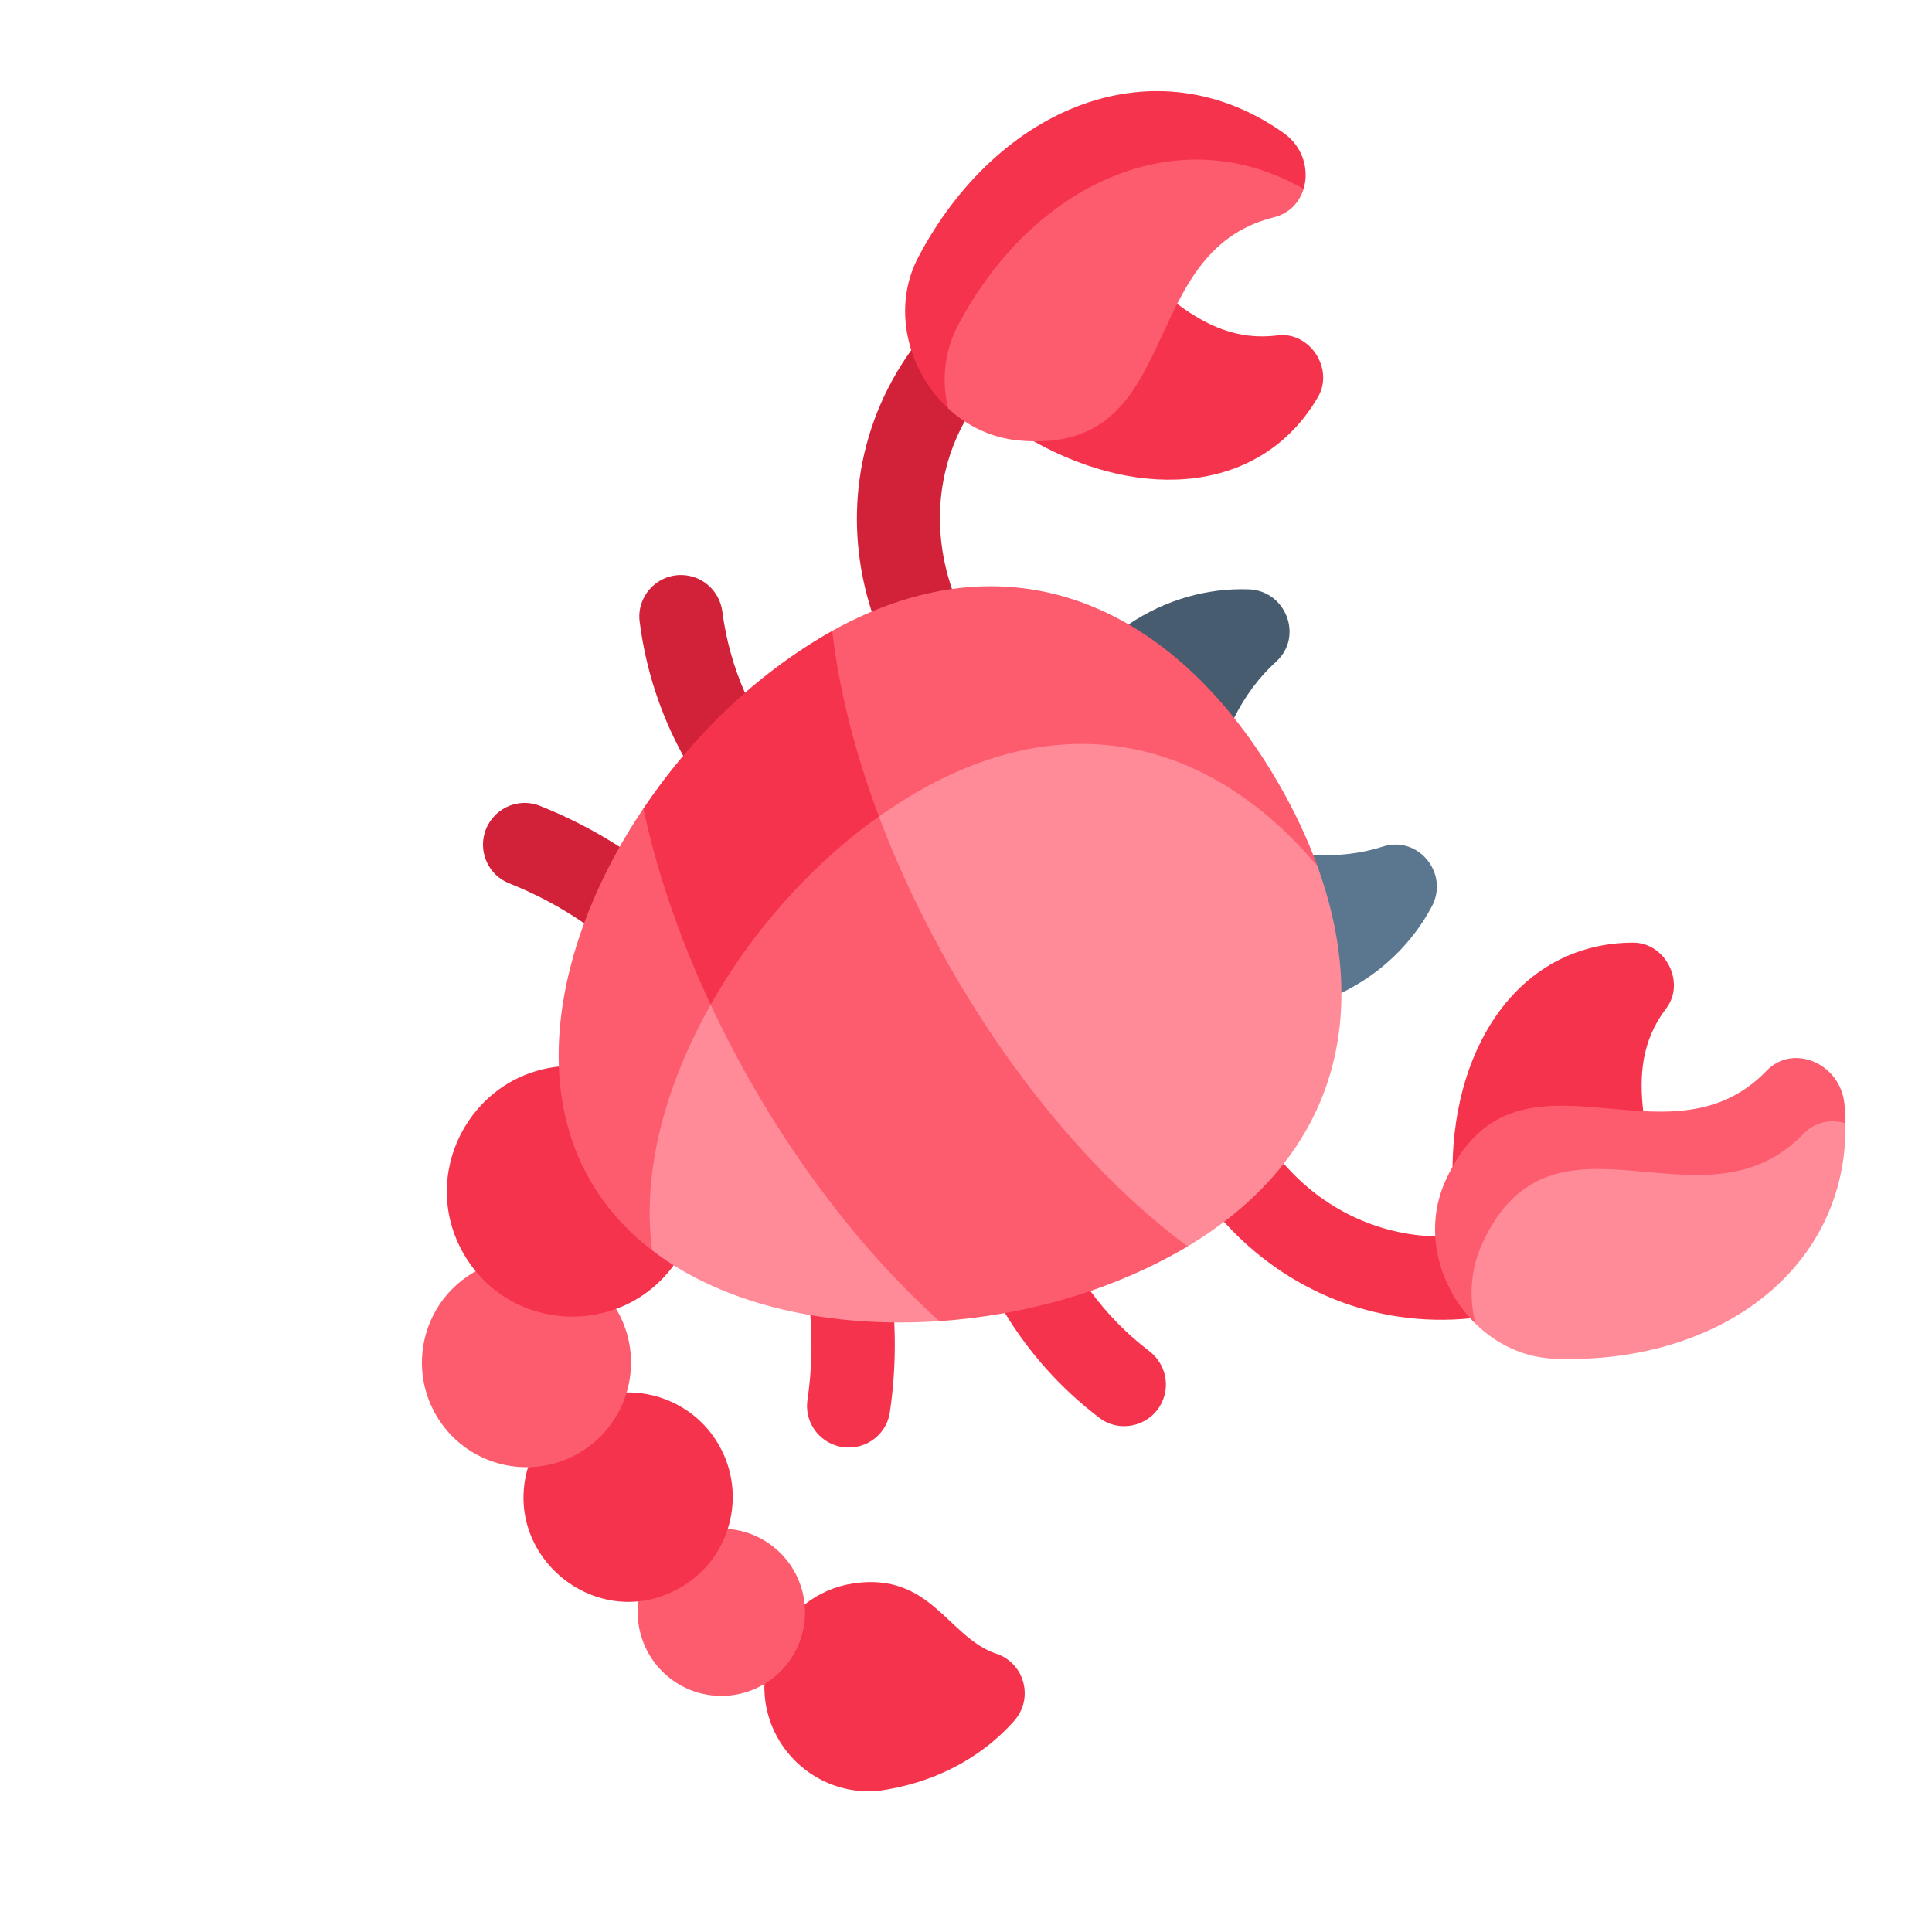 <svg width="64" height="64" viewBox="0 0 64 64" fill="none" xmlns="http://www.w3.org/2000/svg">
<path d="M47.545 40.958C45.628 40.901 43.83 40.046 42.526 38.547C41.878 38.053 40.978 38.172 40.528 38.739C40.15 39.216 40.146 39.939 40.548 40.475C42.599 42.746 45.535 43.983 48.704 43.672C49.426 43.357 49.831 42.647 49.724 42.037C49.585 41.247 48.583 40.608 47.545 40.958Z" fill="#F6334C"/>
<path d="M31.957 13.96C31.026 15.636 30.89 17.633 31.536 19.511C31.955 20.522 31.467 21.533 30.83 21.751C30.158 21.98 29.085 21.411 28.877 20.26C27.936 17.348 28.333 14.188 30.187 11.598C31.147 10.741 32.154 10.245 32.582 10.542C33.065 10.877 32.89 12.282 31.957 13.96Z" fill="#D22239"/>
<path d="M26.655 53.15C27.113 52.789 27.665 52.541 28.273 52.451C30.841 52.073 31.404 54.248 33.005 54.782C33.94 55.093 34.252 56.262 33.6 57C32.467 58.284 30.867 59.087 29.077 59.328C27.02 59.502 25.265 57.847 25.322 55.783L26.655 53.15Z" fill="#F6334C"/>
<path d="M24.109 50.646C25.627 50.763 26.768 52.084 26.66 53.605C26.551 55.131 25.225 56.28 23.699 56.172C22.11 56.058 20.938 54.629 21.15 53.039L24.109 50.646Z" fill="#FD5C6F"/>
<path d="M20.759 46.127C21.972 46.11 23.159 46.733 23.809 47.859C24.765 49.516 24.198 51.634 22.542 52.59C19.826 54.158 16.604 51.581 17.491 48.602L20.759 46.127Z" fill="#F6334C"/>
<path d="M37.387 20.684C38.591 19.872 39.979 19.474 41.364 19.522C42.602 19.565 43.188 21.091 42.27 21.922C41.702 22.435 41.238 23.07 40.881 23.782C39.693 24.576 38.171 24.312 37.456 23.353C36.913 22.625 36.886 21.565 37.387 20.684Z" fill="#485C70"/>
<path d="M44.436 32.893C45.742 32.257 46.78 31.253 47.431 30.029C48.013 28.936 46.984 27.666 45.806 28.045C45.077 28.28 44.295 28.365 43.5 28.318C42.328 28.585 41.49 29.492 41.433 30.431C41.358 31.685 42.673 33.046 44.436 32.893Z" fill="#5B778F"/>
<path d="M39.341 41.289C38.813 41.245 31.434 40.49 27.851 33.777C27.058 32.293 26.611 30.817 26.395 29.423C27.616 25.469 31.266 22.791 35.272 22.846C38.926 22.895 42.247 25.209 43.642 28.694C45.365 33.44 44.437 38.23 39.341 41.289Z" fill="#FF8A98"/>
<path d="M30.583 26.121C29.131 26.937 27.738 28.001 26.395 29.423C25.708 25.001 27.334 21.393 27.568 20.898C33.77 17.456 39.141 20.389 42.355 25.956C42.876 26.858 43.309 27.776 43.642 28.694C40.393 24.828 35.78 23.237 30.583 26.121ZM20.41 43.358C21.407 45.021 20.844 47.172 19.171 48.138C17.515 49.095 15.397 48.527 14.441 46.871C13.475 45.198 14.063 43.054 15.758 42.111L20.41 43.358Z" fill="#FD5C6F"/>
<path d="M22.317 41.915C20.553 44.33 16.865 44.144 15.362 41.539C13.854 38.928 15.551 35.647 18.514 35.329L22.317 41.915ZM54.435 36.81C54.302 35.649 54.37 34.486 55.195 33.405C55.846 32.552 55.174 31.221 54.092 31.226C50.423 31.244 48.17 34.51 48.116 38.65L54.435 36.81ZM29.624 43.809C29.672 44.803 29.623 45.799 29.478 46.783C29.36 47.585 28.569 48.106 27.782 47.911C27.095 47.741 26.645 47.078 26.748 46.377C26.885 45.446 26.917 44.503 26.843 43.565C27.568 42.553 29.084 42.687 29.624 43.809Z" fill="#F6334C"/>
<path d="M20.527 28.054C19.691 27.515 18.804 27.06 17.879 26.693C17.125 26.395 16.279 26.819 16.054 27.598C15.857 28.278 16.207 28.999 16.865 29.261C17.74 29.607 18.573 30.051 19.348 30.584C19.45 30.606 20.141 30.75 20.603 30.342C21.128 29.879 21.187 28.857 20.527 28.054ZM22.632 25.036C21.876 23.661 21.389 22.162 21.189 20.594C21.085 19.777 21.725 19.055 22.548 19.049C23.25 19.043 23.839 19.566 23.929 20.262C24.049 21.189 24.301 22.095 24.677 22.95C25.448 23.595 25.429 24.734 24.809 25.282C24.24 25.785 23.226 25.734 22.632 25.036Z" fill="#D22239"/>
<path d="M33.29 43.495C34.102 44.837 35.157 46.009 36.415 46.966C37.07 47.465 38.016 47.271 38.433 46.562C38.789 45.956 38.63 45.185 38.072 44.759C37.329 44.192 36.671 43.521 36.119 42.767C35.836 41.741 34.755 41.282 34.022 41.618C33.423 41.892 33.059 42.694 33.29 43.495ZM38.995 10.066C39.933 10.762 40.974 11.284 42.323 11.111C43.387 10.973 44.204 12.22 43.658 13.155C41.808 16.324 37.854 16.641 34.242 14.618L38.995 10.066Z" fill="#F6334C"/>
<path d="M31.117 43.764C27.548 44.008 24.016 43.274 21.602 41.418C21.437 41.136 19.55 37.775 21.245 34.301C22.47 31.791 24.771 30.852 25.33 30.642C28.526 34.453 30.476 39.027 31.117 43.764Z" fill="#FF8A98"/>
<path d="M21.601 41.418C17.009 37.887 18.054 31.627 21.313 26.782C22.787 27.921 24.134 29.215 25.33 30.642C22.962 33.594 21.105 37.669 21.601 41.418Z" fill="#FD5C6F"/>
<path d="M31.117 43.765C27.977 40.938 25.322 37.094 23.541 33.281C22.787 31.102 23.472 28.788 25.12 27.624C26.825 26.42 28.829 26.965 29.116 27.047C31.093 32.316 34.832 37.939 39.341 41.29C36.821 42.782 33.92 43.573 31.117 43.765Z" fill="#FD5C6F"/>
<path d="M23.541 33.28C22.496 31.053 21.751 28.846 21.313 26.783C22.883 24.448 25.018 22.333 27.568 20.898C27.79 22.81 28.308 24.897 29.116 27.047C26.825 28.672 24.871 30.92 23.541 33.28Z" fill="#F6334C"/>
<path d="M51.481 45.009C50.472 44.969 49.566 44.525 48.88 43.852C47.694 41.791 47.811 40.675 48.153 40.033C48.939 38.562 50.958 39.512 54.807 37.855C57.137 36.852 58.472 35.611 59.941 36.207C60.527 36.445 60.907 36.883 61.134 37.209C61.214 42.074 56.877 45.221 51.481 45.009Z" fill="#FF8A98"/>
<path d="M59.734 37.565C56.398 41.031 51.439 36.129 49.106 41.183C48.705 42.051 48.659 42.986 48.879 43.852C47.663 42.661 47.127 40.75 47.895 39.086C50.229 34.032 55.188 38.934 58.523 35.467C59.402 34.553 60.977 35.231 61.101 36.582C61.12 36.794 61.131 37.003 61.134 37.21C60.655 37.065 60.126 37.156 59.734 37.565ZM33.753 14.592C32.837 14.508 32.032 14.109 31.403 13.524C30.502 9.992 32.186 6.384 35.235 4.953C37.797 3.751 40.949 4.262 43.183 6.259C43.047 6.702 42.714 7.071 42.201 7.198C37.531 8.353 39.297 15.098 33.753 14.592Z" fill="#FD5C6F"/>
<path d="M31.403 13.524C30.07 12.284 29.532 10.209 30.417 8.524C33.037 3.543 38.244 1.383 42.525 4.407C43.172 4.864 43.373 5.636 43.183 6.259C39.038 3.876 34.215 6.062 31.727 10.793C31.273 11.656 31.194 12.622 31.403 13.524Z" fill="#F6334C"/>
</svg>
